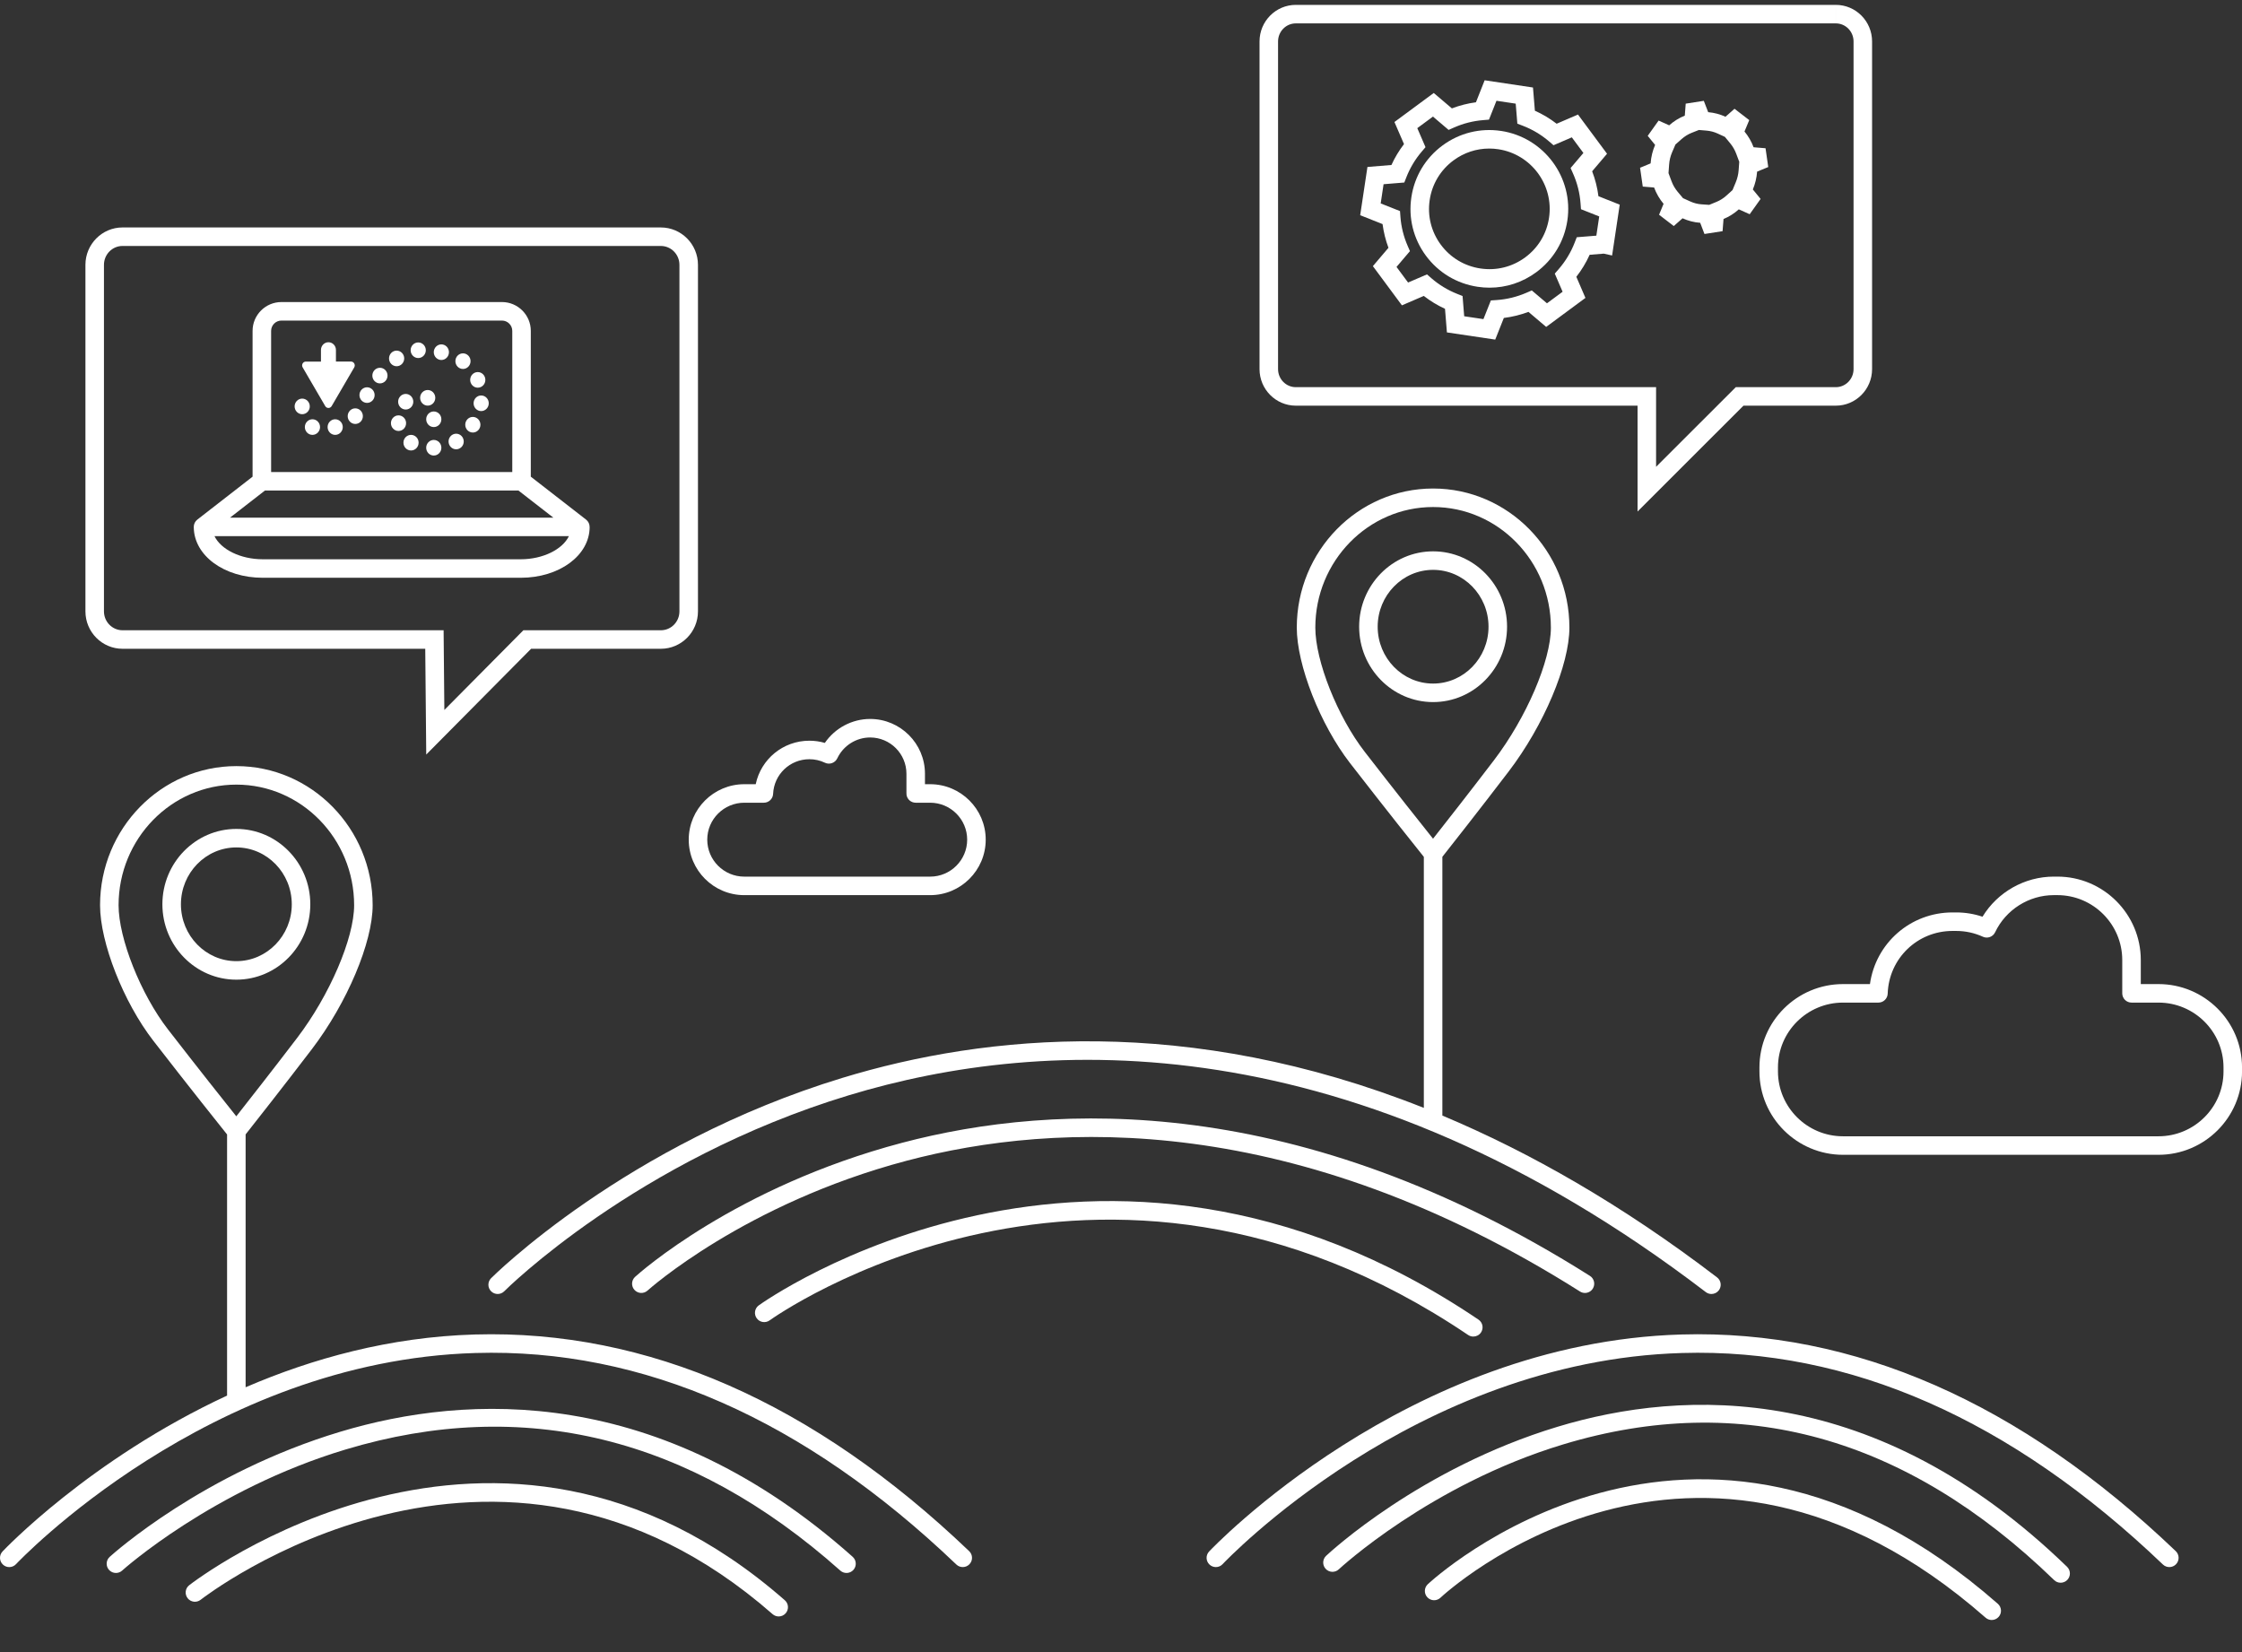 <svg xmlns="http://www.w3.org/2000/svg" xmlns:xlink="http://www.w3.org/1999/xlink" width="190" height="140" version="1.1" viewBox="0 0 190 140"><rect x="0" y="0" width="190" height="140" fill="#333333" stroke="none"/><title>web-lit-logo</title><desc>Created with Sketch.</desc><g id="Page-1" fill="none" fill-rule="evenodd" stroke="none" stroke-width="1"><g id="web-lit-logo" fill="#FFF"><g id="Page-1"><path id="Fill-1" d="M133.445,20.563 C133.126,21.385 132.669,22.143 132.085,22.813 L131.761,23.186 L132.424,24.723 L131.099,25.702 L129.813,24.611 L129.365,24.806 C128.551,25.159 127.701,25.367 126.837,25.426 L126.344,25.46 L125.715,27.042 L124.084,26.8 L123.946,25.084 L123.492,24.904 C122.688,24.585 121.952,24.139 121.304,23.576 L120.932,23.252 L119.329,23.942 L118.349,22.619 L119.487,21.281 L119.292,20.833 C118.95,20.046 118.744,19.22 118.681,18.378 L118.645,17.888 L117.008,17.239 L117.252,15.611 L119.009,15.467 L119.188,15.011 C119.496,14.223 119.934,13.492 120.489,12.843 L120.806,12.471 L120.11,10.86 L121.436,9.88 L122.764,11.009 L123.216,10.809 C124.005,10.459 124.84,10.247 125.697,10.179 L126.184,10.139 L126.819,8.539 L128.45,8.783 L128.589,10.479 L129.05,10.656 C129.86,10.965 130.611,11.414 131.283,11.988 L131.654,12.307 L133.205,11.639 L134.186,12.963 L133.101,14.239 L133.302,14.69 C133.665,15.502 133.881,16.359 133.945,17.238 L133.981,17.728 L135.527,18.342 L135.284,19.97 L133.623,20.104 L133.445,20.563 Z M135.91,21.494 L136.619,21.651 L137.265,17.343 L135.461,16.628 C135.369,15.905 135.191,15.197 134.928,14.514 L136.19,13.029 L133.726,9.706 L131.919,10.485 C131.345,10.044 130.728,9.675 130.075,9.382 L129.914,7.416 L125.818,6.803 L125.08,8.667 C124.382,8.76 123.7,8.934 123.041,9.185 L121.504,7.879 L118.173,10.339 L118.983,12.21 C118.561,12.76 118.204,13.354 117.918,13.982 L115.885,14.149 L115.27,18.237 L117.166,18.99 C117.256,19.674 117.423,20.346 117.666,20.999 L116.346,22.552 L118.807,25.875 L120.66,25.077 C121.215,25.509 121.816,25.874 122.458,26.168 L122.62,28.168 L126.715,28.777 L127.444,26.943 C128.153,26.855 128.851,26.684 129.531,26.43 L131.032,27.703 L134.359,25.245 L133.588,23.457 C134.038,22.88 134.416,22.255 134.716,21.59 L135.91,21.494 Z"/><path id="Fill-3" d="M131.274,18.458 C131.073,19.806 130.357,20.996 129.257,21.808 C128.159,22.619 126.81,22.955 125.461,22.751 C124.109,22.55 122.917,21.835 122.104,20.737 C121.293,19.641 120.957,18.295 121.161,16.945 C121.362,15.595 122.078,14.404 123.176,13.593 C124.065,12.934 125.12,12.588 126.207,12.588 C126.462,12.588 126.718,12.607 126.974,12.646 C129.762,13.067 131.691,15.674 131.274,18.458 M127.207,11.094 L127.206,11.095 C125.438,10.83 123.676,11.27 122.241,12.331 C120.806,13.392 119.871,14.949 119.608,16.712 C119.342,18.476 119.78,20.237 120.842,21.671 C121.904,23.105 123.462,24.04 125.229,24.303 C125.565,24.354 125.902,24.378 126.236,24.378 C127.653,24.378 129.029,23.928 130.191,23.07 C131.628,22.008 132.564,20.453 132.827,18.689 C133.372,15.052 130.851,11.644 127.207,11.094"/><path id="Fill-5" d="M147.342,14.428 C147.316,14.778 147.234,15.123 147.096,15.454 L146.825,16.105 L146.304,16.576 C146.051,16.804 145.77,16.982 145.467,17.106 L144.848,17.36 L144.191,17.315 C143.868,17.292 143.547,17.21 143.238,17.069 L142.629,16.793 L142.183,16.263 C141.954,15.991 141.775,15.682 141.65,15.344 L141.399,14.67 L141.45,13.956 C141.475,13.589 141.561,13.234 141.705,12.9 L141.987,12.246 L142.499,11.792 C142.762,11.559 143.05,11.38 143.357,11.258 L143.975,11.014 L144.629,11.069 C144.954,11.097 145.271,11.181 145.571,11.319 L146.176,11.597 L146.627,12.143 C146.845,12.407 147.018,12.706 147.139,13.029 L147.395,13.713 L147.342,14.428 Z M149.851,14.155 L149.622,12.563 L148.609,12.478 C148.423,11.983 148.161,11.535 147.838,11.144 L148.241,10.178 L146.993,9.217 L146.228,9.893 C145.769,9.683 145.276,9.549 144.761,9.506 L144.391,8.545 L142.857,8.783 L142.779,9.8 C142.287,9.994 141.844,10.275 141.457,10.619 L140.56,10.218 L139.637,11.512 L140.263,12.28 C140.053,12.767 139.922,13.296 139.883,13.846 L138.988,14.216 L139.217,15.811 L140.178,15.89 C140.368,16.405 140.643,16.87 140.981,17.273 L140.598,18.197 L141.845,19.155 L142.589,18.498 C143.056,18.71 143.559,18.844 144.084,18.88 L144.446,19.828 L145.981,19.59 L146.062,18.558 C146.542,18.361 146.977,18.082 147.356,17.74 L148.279,18.154 L149.203,16.857 L148.546,16.055 C148.743,15.582 148.869,15.073 148.908,14.544 L149.851,14.155 Z"/><path id="Fill-7" d="M149.852,14.155 L149.852,14.155 L149.852,14.158 L149.852,14.155 Z"/><path id="Fill-9" d="M48.212,45.435 C47.671,46.553 46.019,47.393 44.125,47.393 L22.265,47.393 C20.371,47.393 18.719,46.553 18.178,45.435 L48.212,45.435 Z M22.453,41.568 L43.936,41.568 L46.895,43.866 L19.494,43.866 L22.453,41.568 Z M22.976,28.04 C22.976,27.558 23.368,27.165 23.851,27.165 L42.537,27.165 C43.02,27.165 43.413,27.558 43.413,28.04 L43.413,39.999 L22.976,39.999 L22.976,28.04 Z M16.422,44.678 C16.441,47.082 19,48.961 22.265,48.961 L44.125,48.961 C47.403,48.961 49.97,47.069 49.97,44.651 L49.967,44.651 C49.968,44.414 49.861,44.183 49.666,44.031 L44.983,40.394 L44.983,28.04 C44.983,26.692 43.886,25.596 42.537,25.596 L23.851,25.596 C22.502,25.596 21.405,26.692 21.405,28.04 L21.405,40.394 L16.723,44.031 C16.527,44.183 16.421,44.414 16.421,44.651 L16.42,44.651 C16.42,44.653 16.421,44.655 16.421,44.656 C16.421,44.664 16.421,44.67 16.422,44.678 L16.422,44.678 Z"/><path id="Fill-11" d="M28.107,34.413 L30.02,31.133 C30.079,31.033 30.08,30.907 30.024,30.805 L30.023,30.804 C29.967,30.702 29.861,30.639 29.748,30.639 L28.469,30.639 L28.469,29.655 C28.469,29.294 28.185,29.002 27.833,29.002 C27.484,29.002 27.2,29.294 27.2,29.655 L27.2,30.641 L25.921,30.641 C25.806,30.641 25.701,30.702 25.645,30.805 C25.589,30.907 25.59,31.033 25.649,31.133 L27.562,34.413 C27.619,34.512 27.723,34.572 27.834,34.572 C27.946,34.572 28.05,34.511 28.107,34.413"/><path id="Fill-13" d="M26.253,34.439 C26.253,34.074 25.966,33.778 25.61,33.778 C25.256,33.778 24.968,34.074 24.968,34.439 C24.968,34.804 25.256,35.1 25.61,35.1 C25.966,35.1 26.253,34.804 26.253,34.439"/><path id="Fill-15" d="M26.478,35.529 C26.124,35.529 25.835,35.825 25.835,36.191 C25.835,36.556 26.124,36.852 26.478,36.852 C26.833,36.852 27.122,36.556 27.122,36.191 C27.122,35.825 26.833,35.529 26.478,35.529"/><path id="Fill-17" d="M28.406,35.529 C28.051,35.529 27.763,35.825 27.763,36.191 C27.763,36.556 28.051,36.852 28.406,36.852 C28.761,36.852 29.048,36.556 29.048,36.191 C29.048,35.825 28.761,35.529 28.406,35.529"/><path id="Fill-19" d="M30.109,34.603 C29.754,34.603 29.466,34.899 29.466,35.265 C29.466,35.63 29.754,35.926 30.109,35.926 C30.464,35.926 30.752,35.63 30.752,35.265 C30.752,34.899 30.464,34.603 30.109,34.603"/><path id="Fill-21" d="M31.105,32.819 C30.75,32.819 30.462,33.115 30.462,33.481 C30.462,33.846 30.75,34.142 31.105,34.142 C31.46,34.142 31.748,33.846 31.748,33.481 C31.748,33.115 31.46,32.819 31.105,32.819"/><path id="Fill-23" d="M32.198,31.166 C31.843,31.166 31.555,31.462 31.555,31.828 C31.555,32.193 31.843,32.489 32.198,32.489 C32.553,32.489 32.841,32.193 32.841,31.828 C32.841,31.462 32.553,31.166 32.198,31.166"/><path id="Fill-25" d="M33.612,31.035 C33.966,31.035 34.255,30.739 34.255,30.374 C34.255,30.008 33.966,29.712 33.612,29.712 C33.257,29.712 32.969,30.008 32.969,30.374 C32.969,30.739 33.257,31.035 33.612,31.035"/><path id="Fill-27" d="M35.443,30.341 C35.798,30.341 36.086,30.045 36.086,29.679 C36.086,29.315 35.798,29.018 35.443,29.018 C35.088,29.018 34.8,29.315 34.8,29.679 C34.8,30.045 35.088,30.341 35.443,30.341"/><path id="Fill-29" d="M37.404,29.183 C37.049,29.183 36.761,29.479 36.761,29.845 C36.761,30.21 37.049,30.506 37.404,30.506 C37.759,30.506 38.047,30.21 38.047,29.845 C38.047,29.479 37.759,29.183 37.404,29.183"/><path id="Fill-31" d="M39.235,31.266 C39.59,31.266 39.878,30.97 39.878,30.604 C39.878,30.239 39.59,29.943 39.235,29.943 C38.88,29.943 38.593,30.239 38.593,30.604 C38.593,30.97 38.88,31.266 39.235,31.266"/><path id="Fill-33" d="M40.489,32.853 C40.844,32.853 41.132,32.557 41.132,32.192 C41.132,31.826 40.844,31.53 40.489,31.53 C40.134,31.53 39.846,31.826 39.846,32.192 C39.846,32.557 40.134,32.853 40.489,32.853"/><path id="Fill-35" d="M40.778,33.513 C40.423,33.513 40.135,33.809 40.135,34.175 C40.135,34.54 40.423,34.836 40.778,34.836 C41.133,34.836 41.42,34.54 41.42,34.175 C41.42,33.809 41.133,33.513 40.778,33.513"/><path id="Fill-37" d="M40.071,35.33 C39.716,35.33 39.428,35.626 39.428,35.992 C39.428,36.357 39.716,36.653 40.071,36.653 C40.426,36.653 40.714,36.357 40.714,35.992 C40.714,35.626 40.426,35.33 40.071,35.33"/><path id="Fill-39" d="M38.657,36.752 C38.302,36.752 38.014,37.047 38.014,37.413 C38.014,37.778 38.302,38.074 38.657,38.074 C39.012,38.074 39.3,37.778 39.3,37.413 C39.3,37.047 39.012,36.752 38.657,36.752"/><path id="Fill-41" d="M36.761,37.28 C36.406,37.28 36.118,37.576 36.118,37.942 C36.118,38.307 36.406,38.603 36.761,38.603 C37.116,38.603 37.404,38.307 37.404,37.942 C37.404,37.576 37.116,37.28 36.761,37.28"/><path id="Fill-43" d="M34.833,36.851 C34.478,36.851 34.19,37.147 34.19,37.512 C34.19,37.877 34.478,38.174 34.833,38.174 C35.188,38.174 35.476,37.877 35.476,37.512 C35.476,37.147 35.188,36.851 34.833,36.851"/><path id="Fill-45" d="M34.415,35.859 C34.415,35.495 34.127,35.198 33.772,35.198 C33.417,35.198 33.13,35.495 33.13,35.859 C33.13,36.224 33.417,36.521 33.772,36.521 C34.127,36.521 34.415,36.224 34.415,35.859"/><path id="Fill-47" d="M33.74,34.042 C33.74,34.407 34.028,34.704 34.383,34.704 C34.738,34.704 35.025,34.407 35.025,34.042 C35.025,33.678 34.738,33.381 34.383,33.381 C34.028,33.381 33.74,33.678 33.74,34.042"/><path id="Fill-49" d="M36.889,33.711 C36.889,33.346 36.602,33.05 36.247,33.05 C35.891,33.05 35.604,33.346 35.604,33.711 C35.604,34.076 35.891,34.373 36.247,34.373 C36.602,34.373 36.889,34.076 36.889,33.711"/><path id="Fill-51" d="M36.761,34.868 C36.406,34.868 36.118,35.163 36.118,35.529 C36.118,35.895 36.406,36.19 36.761,36.19 C37.116,36.19 37.404,35.895 37.404,35.529 C37.404,35.163 37.116,34.868 36.761,34.868"/><path id="Fill-53" d="M109.814,34.377 L138.776,34.377 L138.776,43.346 L147.751,34.377 L155.578,34.377 C157.273,34.377 158.651,32.988 158.651,31.28 L158.651,3.511 C158.651,1.803 157.273,0.413 155.578,0.413 L155.578,1.982 C156.407,1.982 157.081,2.668 157.081,3.511 L157.081,31.28 C157.081,32.122 156.407,32.809 155.578,32.809 L147.101,32.809 L140.346,39.558 L140.346,32.809 L109.814,32.809 C108.985,32.809 108.31,32.122 108.31,31.28 L108.31,3.511 C108.31,2.668 108.985,1.982 109.814,1.982 L155.577,1.982 L155.577,0.413 L109.814,0.413 C108.119,0.413 106.74,1.803 106.74,3.511 L106.74,31.28 C106.74,32.988 108.119,34.377 109.814,34.377"/><path id="Fill-55" d="M16.031,134.336 C15.691,134.605 15.635,135.099 15.905,135.438 C16.174,135.777 16.668,135.833 17.008,135.563 C17.255,135.368 41.964,116.194 65.475,136.785 C65.624,136.915 65.808,136.979 65.992,136.979 C66.21,136.979 66.427,136.888 66.582,136.712 C66.868,136.385 66.836,135.89 66.509,135.605 C42.023,114.159 16.287,134.132 16.031,134.336"/><path id="Fill-57" d="M76.443,96.843 C62.325,100.576 54.163,107.892 53.823,108.201 C53.502,108.494 53.478,108.989 53.77,109.309 C54.061,109.63 54.558,109.654 54.879,109.362 C54.96,109.288 63.094,101.995 76.844,98.36 C89.554,94.999 109.77,94.195 133.899,109.444 C134.029,109.527 134.174,109.566 134.318,109.566 C134.578,109.566 134.833,109.437 134.982,109.201 C135.214,108.835 135.105,108.35 134.739,108.119 C110.13,92.567 89.455,93.403 76.443,96.843"/><path id="Fill-59" d="M115.656,63.712 C113.347,60.732 111.468,56.009 111.468,53.184 C111.468,47.549 115.945,42.966 121.448,42.966 C126.952,42.966 131.43,47.549 131.43,53.184 L131.431,53.185 C131.431,55.986 129.354,60.822 126.6,64.432 C124.55,67.119 122.451,69.797 121.444,71.074 C120.435,69.81 118.278,67.095 115.656,63.712 M41.616,108.318 C41.312,108.626 41.315,109.123 41.623,109.427 C41.931,109.732 42.429,109.729 42.734,109.422 C42.844,109.31 53.919,98.276 71.931,92.816 C88.519,87.785 114.589,86.596 144.56,109.493 C144.702,109.602 144.87,109.654 145.036,109.654 C145.273,109.654 145.506,109.548 145.661,109.347 C145.924,109.002 145.858,108.509 145.514,108.247 C137.444,102.082 129.652,97.648 122.234,94.535 L122.234,72.608 C122.893,71.774 125.403,68.588 127.849,65.382 C130.835,61.469 133.001,56.338 133,53.184 C133,46.684 127.818,41.397 121.448,41.397 C115.079,41.397 109.897,46.684 109.897,53.184 C109.897,56.357 111.882,61.404 114.414,64.673 C117.547,68.713 120.014,71.802 120.664,72.612 L120.664,93.883 C100.692,85.948 83.565,87.635 71.407,91.335 C53.037,96.922 41.729,108.205 41.616,108.318"/><path id="Fill-61" d="M14.237,87.235 C11.928,84.254 10.049,79.532 10.049,76.708 C10.049,71.073 14.526,66.489 20.03,66.489 C25.533,66.489 30.011,71.073 30.011,76.708 C30.011,79.508 27.934,84.344 25.181,87.955 C23.13,90.642 21.031,93.319 20.025,94.597 C19.015,93.334 16.858,90.618 14.237,87.235 M40.238,113.086 C33.025,113.296 26.455,115.127 20.815,117.558 L20.815,96.13 C21.475,95.295 23.984,92.111 26.43,88.906 C29.415,84.991 31.581,79.861 31.581,76.708 C31.581,70.208 26.399,64.921 20.03,64.921 C13.66,64.921 8.479,70.208 8.479,76.708 C8.479,79.88 10.463,84.927 12.995,88.196 C16.127,92.238 18.596,95.326 19.244,96.136 L19.244,118.263 C7.605,123.666 0.319,131.361 0.21,131.477 C-0.085,131.795 -0.067,132.291 0.25,132.586 C0.401,132.727 0.593,132.797 0.785,132.797 C0.995,132.797 1.205,132.713 1.36,132.546 C1.521,132.374 17.664,115.313 40.284,114.655 C54.463,114.232 68.173,120.273 81.047,132.578 C81.36,132.878 81.857,132.867 82.157,132.554 C82.457,132.241 82.446,131.745 82.132,131.445 C68.943,118.839 54.855,112.665 40.238,113.086"/><path id="Fill-63" d="M131.977,120.911 C120.364,124.43 112.704,131.54 112.383,131.841 C112.068,132.138 112.052,132.634 112.349,132.95 C112.646,133.266 113.143,133.282 113.459,132.985 C113.535,132.913 121.211,125.798 132.487,122.396 C147.528,117.857 161.524,121.728 174.083,133.901 C174.236,134.049 174.434,134.122 174.631,134.122 C174.835,134.122 175.04,134.042 175.194,133.884 C175.496,133.573 175.488,133.077 175.177,132.775 C158.965,117.062 142.737,117.65 131.977,120.911"/><path id="Fill-65" d="M120.993,134.254 C120.68,134.554 120.668,135.05 120.968,135.363 C121.269,135.677 121.765,135.687 122.078,135.388 C122.29,135.186 143.561,115.401 168.272,137.085 C168.421,137.215 168.606,137.28 168.789,137.28 C169.008,137.28 169.225,137.189 169.38,137.013 C169.666,136.688 169.634,136.192 169.308,135.906 C143.529,113.285 121.216,134.041 120.993,134.254"/><path id="Fill-67" d="M124.856,113.261 C125.108,113.261 125.355,113.14 125.507,112.916 C125.75,112.557 125.656,112.069 125.296,111.826 C93.057,90.059 64.583,110.412 64.3,110.62 C63.95,110.876 63.875,111.367 64.132,111.716 C64.388,112.066 64.878,112.141 65.228,111.886 C65.504,111.684 93.117,91.993 124.417,113.127 C124.552,113.217 124.705,113.261 124.856,113.261"/><path id="Fill-69" d="M142.492,113.086 C119.223,113.763 102.629,131.301 102.464,131.477 C102.168,131.795 102.186,132.291 102.504,132.586 C102.655,132.727 102.847,132.796 103.039,132.796 C103.249,132.796 103.459,132.713 103.613,132.546 C103.774,132.374 119.918,115.312 142.538,114.655 C156.721,114.232 170.427,120.274 183.3,132.579 C183.613,132.878 184.111,132.867 184.41,132.554 C184.71,132.24 184.699,131.745 184.386,131.445 C171.198,118.839 157.106,112.663 142.492,113.086"/><path id="Fill-71" d="M28.84,121.327 C17.23,124.815 9.615,131.641 9.296,131.93 C8.976,132.222 8.951,132.717 9.243,133.038 C9.398,133.208 9.611,133.295 9.824,133.295 C10.013,133.295 10.201,133.228 10.352,133.091 C10.427,133.023 18.019,126.216 29.292,122.83 C44.37,118.298 58.476,121.752 71.215,133.096 C71.539,133.384 72.035,133.356 72.324,133.033 C72.612,132.709 72.584,132.214 72.26,131.925 C55.851,117.313 39.591,118.097 28.84,121.327"/><path id="Fill-73" d="M20.029,81.449 C17.439,81.449 15.333,79.288 15.333,76.631 C15.333,73.974 17.439,71.812 20.029,71.812 C22.62,71.812 24.727,73.974 24.727,76.631 C24.727,79.288 22.62,81.449 20.029,81.449 M20.029,70.244 C16.574,70.244 13.762,73.108 13.762,76.631 C13.762,80.153 16.574,83.018 20.029,83.018 C23.486,83.018 26.297,80.153 26.297,76.631 C26.297,73.108 23.486,70.244 20.029,70.244"/><path id="Fill-75" d="M116.752,53.108 C116.752,50.451 118.859,48.29 121.45,48.29 C124.04,48.29 126.146,50.451 126.146,53.108 C126.146,55.765 124.04,57.926 121.45,57.926 C118.859,57.926 116.752,55.765 116.752,53.108 M127.717,53.108 C127.717,49.586 124.905,46.721 121.45,46.721 C117.993,46.721 115.182,49.586 115.182,53.108 C115.182,56.631 117.993,59.495 121.45,59.495 C124.905,59.495 127.717,56.631 127.717,53.108"/><path id="Fill-77" d="M188.433,90.796 C188.433,93.825 185.961,96.29 182.921,96.29 L156.187,96.29 C153.148,96.29 150.675,93.825 150.675,90.796 L150.675,90.455 C150.675,87.426 153.148,84.961 156.187,84.961 L159.189,84.961 C159.612,84.961 159.96,84.625 159.974,84.202 C160.075,81.223 162.489,78.889 165.47,78.889 L165.773,78.889 C166.564,78.889 167.327,79.055 168.042,79.38 C168.43,79.558 168.893,79.39 169.077,79.003 C169.984,77.09 171.937,75.854 174.051,75.854 L174.353,75.854 C177.386,75.854 179.852,78.323 179.852,81.356 L179.852,84.176 C179.852,84.384 179.934,84.583 180.082,84.731 C180.229,84.878 180.429,84.961 180.637,84.961 L182.921,84.961 C185.961,84.961 188.433,87.426 188.433,90.455 L188.433,90.796 Z M182.921,83.392 L181.423,83.392 L181.423,81.357 C181.423,77.457 178.251,74.285 174.353,74.285 L174.051,74.285 C171.58,74.285 169.281,75.598 168.009,77.683 C167.291,77.442 166.542,77.32 165.773,77.32 L165.47,77.32 C161.895,77.32 158.954,79.932 158.47,83.392 L156.187,83.392 C152.282,83.392 149.105,86.56 149.105,90.455 L149.105,90.796 C149.105,94.69 152.282,97.859 156.187,97.859 L182.921,97.859 C186.826,97.859 190.003,94.69 190.003,90.796 L190.003,90.455 C190.003,86.56 186.826,83.392 182.921,83.392 L182.921,83.392 Z"/><path id="Fill-79" d="M63.076,68.023 L64.734,68.023 C65.153,68.023 65.499,67.693 65.518,67.274 C65.592,65.627 66.942,64.337 68.592,64.337 C69.053,64.337 69.496,64.437 69.908,64.634 C70.097,64.724 70.314,64.736 70.51,64.665 C70.707,64.595 70.868,64.45 70.957,64.261 C71.464,63.188 72.556,62.494 73.74,62.494 C75.438,62.494 76.817,63.874 76.817,65.57 L76.817,67.177 C76.813,67.238 76.816,67.301 76.825,67.364 C76.887,67.744 77.215,68.023 77.601,68.023 L78.826,68.023 C80.557,68.023 81.964,69.428 81.964,71.154 C81.964,72.881 80.557,74.286 78.827,74.286 L63.075,74.286 C61.344,74.286 59.937,72.881 59.937,71.154 C59.937,69.428 61.345,68.023 63.076,68.023 M63.075,75.855 L78.827,75.855 C81.423,75.855 83.535,73.746 83.535,71.154 C83.535,68.563 81.422,66.454 78.826,66.454 L78.387,66.454 L78.387,65.57 C78.387,63.009 76.303,60.925 73.74,60.925 C72.198,60.925 70.759,61.703 69.902,62.955 C69.479,62.831 69.041,62.768 68.592,62.768 C66.357,62.768 64.486,64.336 64.044,66.454 L63.076,66.454 C60.479,66.454 58.367,68.563 58.367,71.154 C58.367,73.746 60.479,75.855 63.075,75.855"/><path id="Fill-81" d="M8.81,22.442 C8.81,21.56 9.516,20.843 10.384,20.843 L56.005,20.844 C56.874,20.844 57.579,21.561 57.579,22.443 L57.579,51.809 C57.579,52.692 56.874,53.409 56.005,53.409 L44.354,53.409 L37.657,60.163 L37.594,53.409 L10.384,53.409 C9.516,53.409 8.81,52.691 8.81,51.808 L8.81,22.442 Z M10.384,54.978 L36.038,54.978 L36.122,63.941 L45.009,54.978 L56.005,54.978 C57.739,54.978 59.15,53.557 59.15,51.809 L59.15,22.443 C59.15,20.696 57.739,19.275 56.005,19.275 L10.384,19.274 C8.65,19.274 7.24,20.695 7.24,22.442 L7.24,51.808 C7.24,53.556 8.65,54.978 10.384,54.978 L10.384,54.978 Z"/></g></g></g></svg>